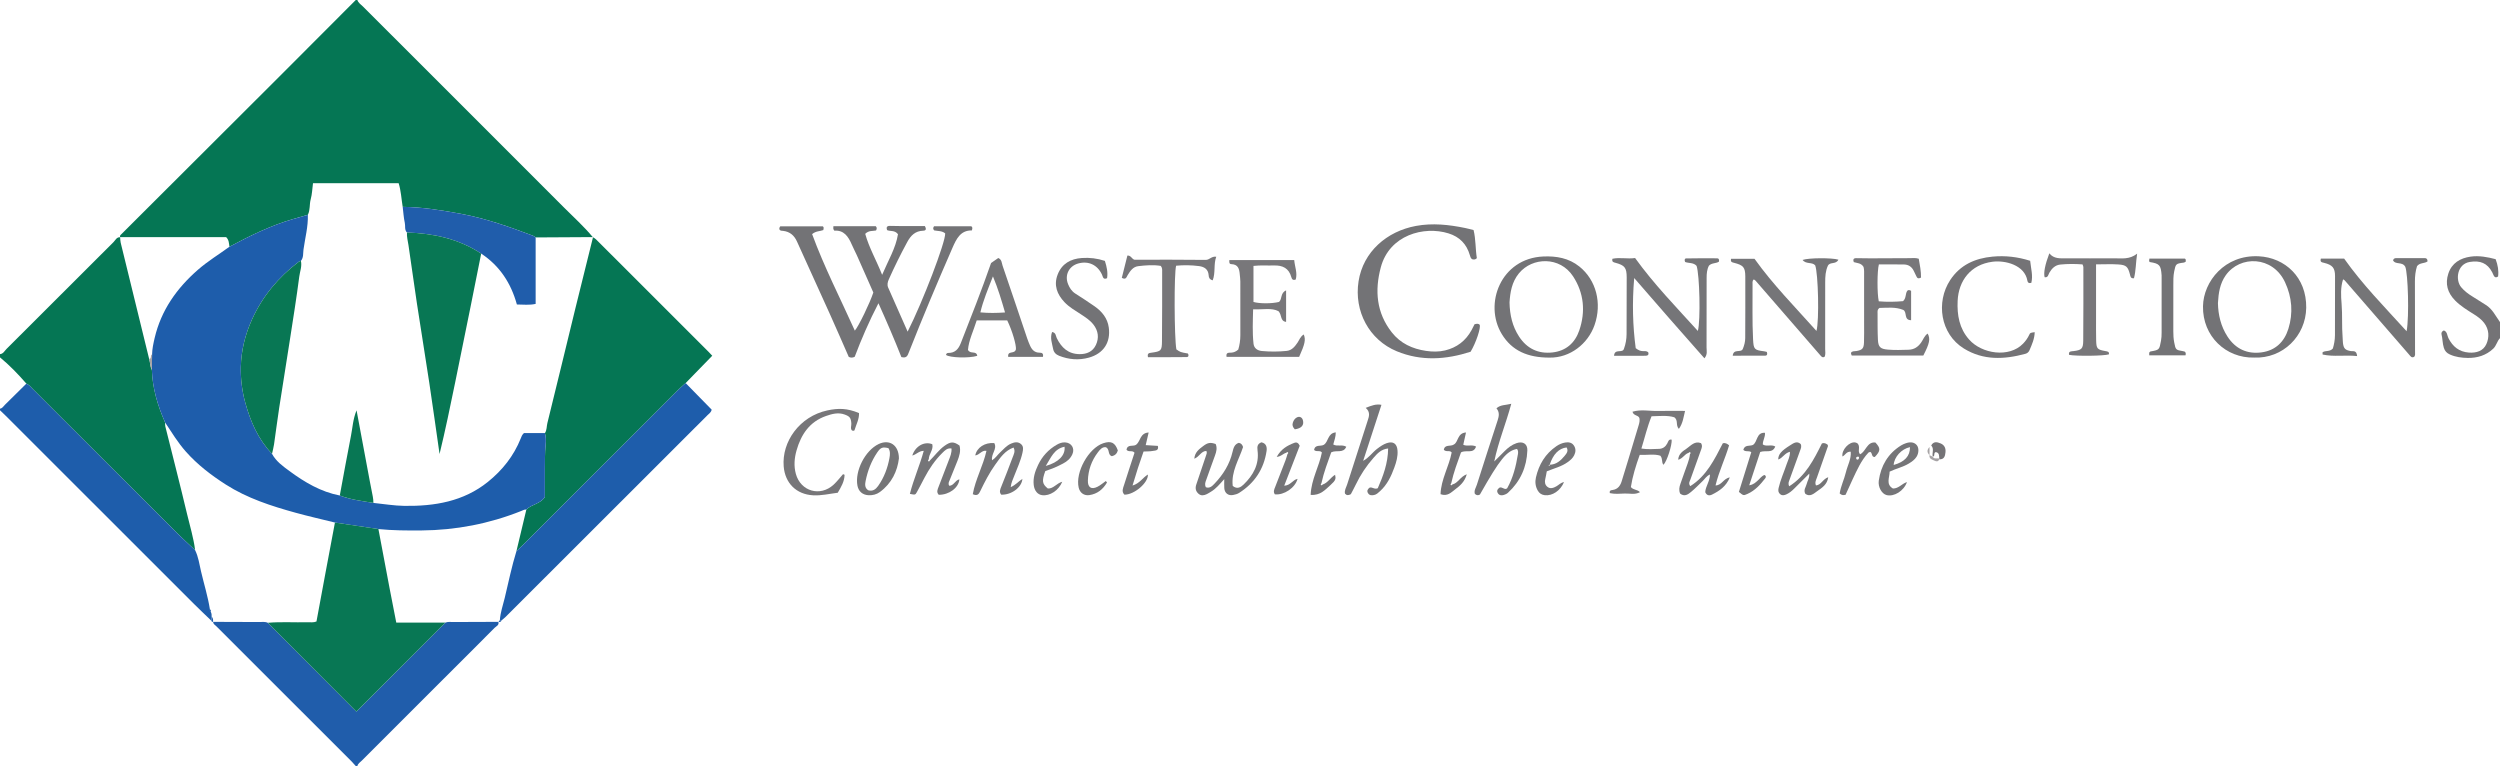 <?xml version="1.0" encoding="iso-8859-1"?>
<!-- Generator: Adobe Illustrator 27.0.0, SVG Export Plug-In . SVG Version: 6.00 Build 0)  -->
<svg version="1.1" id="Layer_1" xmlns="http://www.w3.org/2000/svg" xmlns:xlink="http://www.w3.org/1999/xlink" x="0px" y="0px"
	 viewBox="0 0 1560 478" style="enable-background:new 0 0 1560 478;" xml:space="preserve">
<g>
	<path style="fill:#057654;" d="M75.043,148.054c-0.547-1.01,0.281-1.511,0.823-2.052c32.845-32.779,65.712-65.537,98.55-98.324
		C190.305,31.813,206.14,15.894,222,0c0.333,0,0.667,0,1,0c0.597,1.843,2.237,2.82,3.497,4.079
		c41.804,41.802,83.668,83.543,125.419,125.397c6.089,6.104,12.531,11.88,18.041,18.552c0,0,0.101-0.079,0.101-0.079
		c-11.938,0.07-23.875,0.14-35.813,0.21c-0.541-0.36-1.038-0.838-1.631-1.061c-14.673-5.517-29.429-10.778-44.9-13.664
		c-12.047-2.247-24.135-4.189-36.433-4.356c-0.819-4.981-1.046-10.077-2.521-14.761c-18.029,0-35.696,0-53.445,0
		c-0.471,3.551-0.562,6.898-1.428,10.031c-0.887,3.207-0.232,6.652-1.789,9.694c-3.161,0.908-6.326,1.801-9.481,2.726
		c-13.873,4.069-26.752,10.42-39.445,17.196c-0.295-2.077-0.264-4.266-2.062-6.004c-22.013,0-44.08,0-66.147,0L75.043,148.054z"/>
	<path style="fill:#057654;" d="M0,221c2.062-0.23,2.876-2.083,4.104-3.307c22.27-22.197,44.477-44.458,66.757-66.645
		c1.186-1.181,1.917-3.234,4.182-2.994l-0.081-0.094c0.106,1.155,0.069,2.346,0.341,3.461c5.901,24.198,11.837,48.388,17.765,72.579
		c0.7,2.249,0.544,4.712,1.705,6.846c0.391,11.516,3.632,22.315,8.249,32.767c0.041,0.829-0.053,1.691,0.143,2.481
		c4.525,18.212,9.234,36.381,13.559,54.64c1.775,7.497,4.077,14.892,5.036,22.575c-3.978-3.76-8.045-7.431-11.92-11.295
		c-29.766-29.684-59.492-59.407-89.242-89.107c-1.283-1.281-2.392-2.786-4.145-3.522C11.367,233.524,6.004,227.94,0,223
		C0,222.333,0,221.667,0,221z"/>
	<path style="fill:#205DAB;" d="M222,478c-0.884-0.976-1.728-1.992-2.659-2.922c-28.144-28.133-56.298-56.256-84.443-84.389
		c-0.787-0.787-2.016-1.302-1.86-2.74l-0.081,0.089c9.589,0.03,19.178,0.043,28.767,0.105c1.798,0.012,3.646-0.348,5.379,0.476
		c18.407,18.457,36.814,36.915,55.28,55.432c18.785-18.787,37.159-37.165,55.533-55.542c1.589-0.667,3.261-0.356,4.894-0.367
		c9.405-0.06,18.81-0.076,28.215-0.107l-0.084-0.113c0.74,2.194-1.315,2.824-2.345,3.868c-8.402,8.516-16.897,16.94-25.361,25.395
		c-19.161,19.141-38.326,38.277-57.465,57.44c-1.022,1.024-2.4,1.8-2.771,3.375C222.667,478,222.333,478,222,478z"/>
	<path style="fill:#1E5DAB;" d="M16.453,239.385c1.753,0.736,2.862,2.242,4.145,3.522c29.75,29.7,59.476,59.424,89.242,89.107
		c3.875,3.864,7.942,7.535,11.92,11.295c2.055,4.198,2.651,8.809,3.696,13.284c1.832,7.845,4.259,15.552,5.505,23.533
		c0.056,0.65-0.066,1.363,0.63,1.789c0.483,0.929,0.53,1.928,0.472,2.944c-0.06,0.821-0.12,1.643-0.18,2.464
		c-3.583-3.458-7.218-6.863-10.74-10.382C81.947,337.791,42.768,298.62,3.582,259.458C2.408,258.285,1.195,257.152,0,256
		c0-0.333,0-0.667,0-1c1.49-0.166,2.117-1.481,3.027-2.365C7.537,248.254,11.984,243.808,16.453,239.385z"/>
	<path style="fill:#747376;" d="M1560,211c-1.854,1.887-2.213,4.675-4.202,6.56c-4.511,4.275-10.038,5.878-15.934,5.791
		c-3.73-0.054-7.57-0.53-11.146-2.156c-1.987-0.904-3.099-2.071-3.771-4.198c-0.866-2.741-0.72-5.591-1.436-8.326
		c-0.256-0.98,0.204-1.958,1.453-2.483c2.198,0.772,2.02,3.177,2.852,4.816c2.696,5.308,6.679,8.54,12.74,9.004
		c4.712,0.361,9.014-0.988,10.94-5.3c1.932-4.325,1.719-9.143-1.412-13.235c-1.733-2.266-4.043-3.902-6.455-5.422
		c-4.07-2.564-8.186-5.042-11.623-8.524c-4.778-4.841-6.358-10.454-4.23-16.855c2.179-6.554,7.396-9.599,13.872-10.532
		c5.318-0.766,10.533,0.264,15.624,1.588c1.401,3.682,1.985,7.199,1.536,10.791c-1.109,0.814-1.977,0.724-2.602-0.327
		c-0.421-0.709-0.668-1.518-1.05-2.253c-3.025-5.828-7.641-7.552-14.035-6.484c-8,1.336-9.06,11.329-5.37,15.74
		c2.052,2.454,4.561,4.329,7.287,5.97c2.701,1.626,5.306,3.411,8.002,5.045c4.241,2.57,6.209,6.998,8.958,10.789
		C1560,204.333,1560,207.667,1560,211z"/>
	<path style="fill:#057654;" d="M369.957,148.028c1.533,0.714,2.61,1.985,3.767,3.142c22.791,22.762,45.573,45.534,68.354,68.308
		c0.697,0.696,1.355,1.431,2.368,2.505c-5.579,5.732-11.089,11.394-16.6,17.055c-1.345,1.218-2.745,2.381-4.028,3.662
		c-32.412,32.369-64.809,64.752-97.218,97.124c-1.408,1.406-2.896,2.732-4.346,4.095c2.066-8.656,4.133-17.311,6.199-25.967
		c3.256-3.306,8.639-3.463,11.546-7.783c0-5.648-0.046-11.441,0.014-17.233c0.053-5.132-0.051-10.291,0.458-15.383
		c0.254-2.542,0.244-4.898-0.437-7.304c1.252-1.886,1.012-4.159,1.526-6.23c5.903-23.808,11.628-47.659,17.453-71.486
		c3.635-14.872,7.36-29.721,11.044-44.581L369.957,148.028z"/>
	<path style="fill:#1E5DAB;" d="M322.254,343.918c1.451-1.363,2.939-2.689,4.346-4.095c32.409-32.372,64.806-64.755,97.218-97.124
		c1.283-1.281,2.683-2.444,4.028-3.662c5.45,5.568,10.899,11.137,16.236,16.59c-0.376,1.758-1.615,2.455-2.525,3.365
		c-42.067,42.058-84.151,84.098-126.243,126.131c-0.694,0.693-1.506,1.266-2.263,1.895c-0.379-0.016-0.758-0.031-1.136-0.047
		c0.315-4.793,1.941-9.303,3.048-13.921C317.298,363.316,319.293,353.495,322.254,343.918z"/>
	<path style="fill:#737376;" d="M566.363,206.941c9.515-18.806,23.678-55.87,23.438-61.309c-2.009-1.695-4.626-1.401-6.867-1.86
		c-0.788-0.833-0.82-1.569-0.082-2.596c7.598,0,15.37,0,23.205,0c0.754,0.488,0.917,1.217,0.348,2.617
		c-7.01-0.115-9.573,5.138-12.068,10.857c-9.411,21.579-18.567,43.263-27.201,65.164c-0.782,1.983-1.278,3.893-4.684,3
		c-4.247-10.799-9.004-21.831-14.303-33.598c-5.867,11.348-10.627,22.345-14.806,33.405c-1.323,0.7-2.432,0.669-3.712,0.089
		c-3.818-8.676-7.623-17.493-11.567-26.247c-6.88-15.271-13.872-30.491-20.755-45.761c-1.716-3.808-4.421-6.135-8.612-6.641
		c-0.801-0.097-1.692,0.064-2.268-0.767c-0.215-0.632-0.209-1.256,0.481-2.074c8.692,0,17.608,0,26.535,0
		c0.835,0.673,0.442,1.456,0.318,2.344c-2.165,0.809-4.661,0.53-7.001,2.519c7.514,20.495,17.565,40.063,26.65,60.237
		c2.361-2.693,9.482-17.408,11.547-23.807c-3.307-7.477-6.775-15.361-10.283-23.228c-1.013-2.272-2.22-4.46-3.196-6.747
		c-2.139-5.016-4.984-9.081-10.847-8.589c-1.033-1.164-0.528-1.89-0.592-2.807c9.07,0,17.829,0,26.429,0
		c0.841,0.889,0.735,1.63,0.17,2.672c-1.999,0.466-4.542-0.152-6.745,2.101c2.338,8.529,6.918,16.41,10.554,25.587
		c3.784-8.966,8.514-16.708,9.89-25.355c-2.058-2.673-4.765-1.644-6.81-2.558c-0.631-1.768-0.07-2.644,1.702-2.635
		c2.664,0.013,5.328,0.112,7.992,0.124c4.636,0.022,9.272,0.006,13.917,0.006c0.829,1.538,0.974,2.815-1.052,2.876
		c-4.929,0.147-7.711,2.907-9.946,7.027c-4.12,7.597-7.948,15.32-11.47,23.207c-0.796,1.782-1.214,3.523-0.447,5.281
		C558.2,188.587,562.253,197.662,566.363,206.941z"/>
	<path style="fill:#737376;" d="M920.116,202.342c1.445-0.424,2.396-0.475,3.174,0.269c0.947,1.701-2.27,11.323-5.636,16.883
		c-15.301,4.913-30.717,6.048-46.073-0.302c-17.346-7.173-26.733-25.088-23.842-43.646c2.874-18.449,17.646-31.219,35.856-34.574
		c10.348-1.906,20.509-0.775,30.654,1.299c1.762,0.36,3.498,0.852,5.264,1.287c1.43,5.886,1.117,11.86,2.043,17.527
		c-1.006,1.078-1.968,0.926-2.957,0.661c-0.914-0.604-1.143-1.58-1.421-2.538c-2.002-6.908-6.389-11.431-13.305-13.581
		c-15.359-4.774-36.849,1.001-42.248,21.164c-3.861,14.42-2.785,28.349,6.868,40.619c5.427,6.899,12.876,10.29,21.34,11.545
		c3.947,0.585,8.018,0.655,11.928-0.295c7.319-1.777,12.873-6.013,16.496-12.674C918.892,204.821,919.465,203.623,920.116,202.342z"
		/>
	<path style="fill:#757578;" d="M1147.167,162.027c-1.512,3.124-5.116,1.231-6.517,3.693c-1.559,3.266-1.73,6.896-1.728,10.559
		c0.008,13.833,0.018,27.666-0.017,41.499c-0.004,1.634,0.381,3.326-0.366,4.875c-1.183,0.685-1.814,0.04-2.531-0.788
		c-13.398-15.472-26.821-30.923-40.238-46.378c-0.433-0.499-0.839-1.039-1.611-1.042c-0.8,0.986-0.58,2.181-0.57,3.303
		c0.093,11.329-0.276,22.661,0.323,33.987c0.328,6.193,0.732,6.702,6.822,7.461c0.632,0.079,1.249,0.285,1.76,0.405
		c0.482,1.352,0.265,2.322-1.081,2.335c-6.621,0.061-13.243,0.028-20.19,0.028c0.464-4.697,5.256-1.508,6.322-4.318
		c0.839-2.086,1.468-4.29,1.47-6.658c0.009-12.829,0.134-25.659,0.047-38.488c-0.039-5.739-1.23-7.013-6.985-8.498
		c-1.207-0.311-2.345-0.396-1.91-2.499c4.762,0,9.626,0,14.66,0c11.383,15.945,25.245,30.016,38.645,45.004
		c1.813-6.506,1.091-35.922-0.792-40.942c-1.941-2.212-5.767-0.531-7.868-3.37C1128.596,160.864,1142.977,160.792,1147.167,162.027z
		"/>
	<path style="fill:#757577;" d="M1470.836,222.186c-7.406-0.792-14.454,0.586-21.464-0.939c-0.128-0.028-0.071-0.909-0.101-1.408
		c1.87-1.314,4.452-0.165,6.429-2.373c0.704-2.352,1.309-5.223,1.308-8.238c-0.004-12.325,0.082-24.649,0.05-36.974
		c-0.013-5.067-1.587-6.936-6.812-8.228c-1.416-0.35-2.72-0.42-2.021-2.669c4.677,0,9.44,0,14.503,0
		c11.36,16.09,25.286,30.246,39,45.346c1.704-9.401,0.851-36.109-0.839-40.238c-1.917-3.409-6.2-1.038-7.649-4.069
		c0.509-1.344,1.376-1.307,2.192-1.309c5.493-0.011,10.985-0.026,16.478,0.005c1.236,0.007,2.83-0.395,2.872,2.029
		c-1.86,1.406-4.855,0.684-6.562,2.967c-0.964,3.029-1.33,6.292-1.315,9.647c0.065,14.656,0.06,29.313,0.079,43.97
		c0.001,0.984,0.222,2.005-0.478,2.905c-1.631,0.987-2.36-0.325-3.211-1.306c-13.405-15.453-26.807-30.909-40.219-46.355
		c-0.202-0.232-0.536-0.349-0.999-0.639c-1.648,5.051-1.337,10.245-0.924,15.253c0.575,6.984,0.05,13.968,0.634,20.929
		c0.098,1.161,0.07,2.335,0.208,3.49c0.422,3.545,1.421,4.487,4.949,5.102C1468.346,219.329,1470.499,218.352,1470.836,222.186z"/>
	<path style="fill:#757578;" d="M1019.742,173.5c-1.331,15.498-0.903,29.953,0.94,43.756c1.83,1.441,3.066,1.789,4.444,1.84
		c1.133,0.042,2.352-0.18,3.34,0.688c0.554,1.554-0.216,2.209-1.641,2.215c-6.458,0.031-12.917,0.013-19.659,0.013
		c0.315-4.833,5.42-1.228,6.227-4.517c1.005-2.758,1.579-5.83,1.586-8.999c0.026-11.821,0.102-23.643,0.076-35.464
		c-0.013-5.972-1.235-7.496-7.038-9.052c-1.229-0.33-2.309-0.496-1.877-2.5c4.604-1.025,9.383,0.259,14.15-0.478
		c11.715,16.266,25.557,30.507,39.168,45.511c1.792-6.583,1.086-35.008-0.789-40.6c-1.943-2.2-4.931-1.563-7.154-2.43
		c-0.532-1.145-0.305-2.205,0.579-2.223c6.484-0.127,12.972-0.119,19.457-0.072c1,0.007,1.298,0.855,1.056,2.09
		c-1.742,1.22-4.426,0.659-6.22,2.487c-1.24,2.302-1.453,4.934-1.454,7.608c-0.004,14.482,0.025,28.964-0.047,43.446
		c-0.01,2.036,0.756,4.288-1.326,6.759c-7.367-8.365-14.558-16.489-21.702-24.653C1034.676,190.716,1027.538,182.466,1019.742,173.5
		z"/>
	<path style="fill:#737376;" d="M966.893,223.148c-13.552,0.023-23.456-4.261-29.792-14.71
		c-11.381-18.773-0.61-47.249,25.921-48.391c8.203-0.353,15.919,0.991,22.511,6.274c10.526,8.436,14.25,22.926,9.44,36.593
		C990.892,214.51,979.753,223.376,966.893,223.148z M941.944,188.719c0.15,7.961,1.847,14.992,5.925,21.259
		c4.874,7.491,11.941,10.934,20.823,9.953c8.416-0.929,14.072-5.871,16.759-13.7c4.042-11.777,2.936-23.413-3.86-33.806
		c-8.184-12.517-25.458-12.087-33.826-1.814C943.324,176.062,942.337,182.537,941.944,188.719z"/>
	<path style="fill:#737376;" d="M1406.55,223.123c-17.56,0.431-32.216-13.291-31.879-32.027
		c0.279-15.498,13.605-32.231,34.766-31.182c16.403,0.813,29.924,13.113,29.642,32.146
		C1438.818,209.616,1424.544,223.885,1406.55,223.123z M1383.992,189.129c0.15,7.281,1.788,14.493,5.991,20.936
		c5.038,7.722,12.392,11.066,21.364,9.797c8.479-1.199,14.026-6.466,16.584-14.637c3.104-9.915,2.272-19.722-2.043-29.037
		c-7.691-16.601-28.157-16.987-37.056-4.364C1385.242,176.917,1384.344,182.776,1383.992,189.129z"/>
	<path style="fill:#78777A;" d="M1172.358,188.019c5.172,0.466,10.397,0.323,15.149-0.097c2.224-2.084,1.223-4.684,2.735-6.582
		c0.58-0.47,1.343-0.446,2.292,0.143c0,5.971,0,12.046,0,18.326c-4.798-0.059-2.289-5.14-4.932-6.439
		c-4.902-1.978-10.024-1.291-14.793-1.221c-1.49,1.074-1.208,2.32-1.202,3.443c0.031,5.492-0.058,10.992,0.218,16.473
		c0.228,4.545,1.596,5.699,6.169,6.092c4.319,0.372,8.639,0.224,12.967,0.082c3.51-0.116,5.924-1.78,7.856-4.537
		c1.304-1.86,1.992-4.196,4.048-5.554c1.79,3.257,1.227,6.056-2.714,13.696c-14.872,0-29.806,0-44.67,0
		c-0.822-1.501-0.52-2.365,1.027-2.629c0.653-0.111,1.335-0.063,1.986-0.183c3.564-0.654,4.498-1.598,4.633-5.282
		c0.146-3.991,0.068-7.99,0.071-11.986c0.006-9.824,0.008-19.648-0.003-29.472c-0.002-1.989,0.144-3.994-0.347-5.734
		c-1.479-2.498-4.043-2.34-6.09-2.999c-0.616-1.586-0.169-2.46,1.392-2.469c2.995-0.016,5.991,0.116,8.987,0.108
		c8.157-0.021,16.315-0.105,24.472-0.11c1.807-0.001,3.648-0.318,5.696,0.369c0.673,3.907,1.477,7.883,1.413,11.761
		c-1.569,0.807-2.324,0.479-2.834-0.652c-0.546-1.21-1.155-2.392-1.733-3.588c-1.196-2.474-3.243-3.866-5.906-3.935
		c-5.291-0.137-10.588-0.041-15.831-0.041C1171.329,169.031,1171.279,183.272,1172.358,188.019z"/>
	<path style="fill:#78777A;" d="M813.55,208.701c1.322,3.308,0.722,5.938-2.887,13.994c-15.005,0-30.087,0-45.289,0
		c-0.558-2.973,1.461-2.539,2.967-2.648c1.55-0.112,2.907-0.635,4.338-1.925c0.83-2.736,1.299-5.813,1.296-8.982
		c-0.014-11.159-0.002-22.319-0.009-33.478c-0.001-1.493-0.232-2.973-0.356-4.449c-0.293-3.489-1.03-6.253-5.305-6.397
		c-1.34-0.045-1.29-1.243-1.197-2.517c13.439,0,26.839,0,40.482,0c0.365,4.193,2.121,8.08,0.944,12.116
		c-1.79,0.71-2.392-0.214-2.737-1.46c-1.543-5.569-5.381-7.478-10.9-7.298c-4.124,0.135-8.264-0.249-12.732,0.27
		c0,7.625,0,15.043,0,22.492c3.754,1.112,11.453,1.117,15.965-0.015c2.058-1.822,0.714-5.648,4.394-7.191c0,6.749,0,13.075,0,19.647
		c-3.833-0.486-2.453-4.19-4.731-6.664c-4.294-2.284-9.809-0.909-15.851-1.179c-0.167,7.308-0.516,14.388,0.252,21.453
		c0.304,2.798,2.402,4.301,5.19,4.56c5.149,0.479,10.311,0.457,15.453-0.055c3.312-0.33,5.184-2.77,6.892-5.278
		C810.815,212.1,811.326,210.065,813.55,208.701z"/>
	<path style="fill:#757577;" d="M650.782,222.686c-7.398,0-14.49,0-21.672,0c-0.493-4.279,4.048-1.377,4.838-4.771
		c0.218-2.65-2.134-11.149-5.445-18.006c-6.081,0-12.331,0-19.031,0c-1.963,6.352-4.967,12.404-5.456,18.416
		c1.479,2.926,5.257,0.243,5.793,3.72c-5.213,1.58-17.18,1.194-19.495-0.562c0.122-0.747,0.588-1.248,1.31-1.239
		c4.32,0.056,6.451-2.38,7.939-6.186c6.447-16.491,12.981-32.947,18.871-49.945c1.392-0.966,2.994-2.078,4.504-3.125
		c2.253,1.022,2.111,3.164,2.662,4.765c5.224,15.177,10.301,30.405,15.44,45.611c0.476,1.407,1.052,2.784,1.645,4.148
		c1.128,2.592,2.791,4.542,5.909,4.554C650.156,220.075,651.248,220.48,650.782,222.686z M627.143,194.965
		c-2.247-7.763-4.372-14.887-7.542-22.498c-3.08,7.896-6.036,14.81-7.854,22.459C617.004,195.416,621.759,195.343,627.143,194.965z"
		/>
	<path style="fill:#747376;" d="M1266.82,162.732c0.482,4.783,1.853,9.267,0.729,13.76c-1.569,0.431-2.246-0.126-2.449-1.311
		c-1.683-9.834-13.837-12.885-21.82-11.848c-13.529,1.757-21.153,11.77-21.711,24.416c-0.392,8.898,1.007,17.205,7.188,24.156
		c7.918,8.904,24.9,11.533,33.607,2.572c1.632-1.68,2.97-3.558,3.959-5.707c0.532-1.157,0.656-1.099,3.326-1.5
		c-0.074,4.098-1.711,7.67-3.242,11.27c-0.489,1.149-1.371,1.911-2.538,2.228c-13.22,3.595-26.315,4.205-38.445-3.32
		c-14.729-9.137-17.463-28.961-8.539-42.634c6.207-9.51,15.574-13.663,26.467-14.682
		C1251.173,159.399,1258.922,160.227,1266.82,162.732z"/>
	<path style="fill:#777679;" d="M724.333,165.914c-4.558-0.745-9.355-0.399-14.103,0.178c-3.264,0.397-4.989,3.013-6.585,5.62
		c-0.697,1.138-1.016,3.111-3.635,1.667c1.144-4.575,2.318-9.267,3.482-13.919c2.278-0.176,2.731,2.186,4.419,2.611
		c14.816,0,29.633-0.102,44.446,0.102c2.437,0.034,3.608-2.42,6.585-1.971c-1.763,4.733-0.36,9.885-2.21,14.732
		c-2.226-0.609-2.44-1.937-2.539-3.259c-0.277-3.69-2.739-5.2-5.93-5.623c-4.779-0.633-9.596-0.705-14.353-0.249
		c-1.347,4.37-1.19,45.066,0.154,52.216c2.455,1.729,2.455,1.729,7.201,2.573c0.644,1.055,0.461,2.202-0.773,2.22
		c-8.094,0.115-16.19,0.059-24.158,0.059c-0.589-2.571,0.828-2.604,2.203-2.797c5.967-0.836,6.483-1.222,6.538-7.088
		c0.136-14.485,0.109-28.972,0.11-43.458C725.182,168.405,725.354,167.188,724.333,165.914z"/>
	<path style="fill:#78777A;" d="M1307.935,164.961c0,11.533-0.004,22.494,0.002,33.455c0.003,4.66-0.049,9.322,0.064,13.979
		c0.126,5.23,0.651,5.777,5.884,6.7c1.227,0.216,2.366,0.336,2.08,2.019c-2.836,1.002-20.425,1.223-24.873,0.315
		c-0.458-2.422,1.335-2.158,2.777-2.34c5.045-0.636,6.018-1.427,6.066-6.556c0.143-15.31,0.086-30.621,0.082-45.932
		c0-0.454-0.285-0.908-0.522-1.613c-4.61-0.352-9.236-0.374-13.839,0.09c-3.226,0.325-5.302,2.416-6.885,5.158
		c-0.659,1.142-0.741,3.145-2.927,2.742c-0.733-2.689,0.257-7.841,2.933-14.901c2.821,3.521,6.7,3.123,10.463,3.128
		c9.986,0.013,19.972,0.051,29.958-0.016c4.695-0.031,9.56,0.897,14.376-2.907c-0.864,5.736-0.73,10.624-1.975,15.343
		c-2.137,0.279-2.199-1.156-2.529-2.439c-1.203-4.678-2.248-5.82-7.052-6.158C1317.575,164.715,1313.094,164.961,1307.935,164.961z"
		/>
	<path style="fill:#737376;" d="M689.447,162.791c1.216,3.808,1.926,7.177,1.371,10.802c-2.514,1.147-2.553-0.896-3.197-2.28
		c-2.814-6.05-8.448-8.659-14.772-6.912c-5.83,1.61-8.658,7.262-6.366,12.909c0.944,2.326,2.253,4.419,4.476,5.844
		c4.054,2.6,8.107,5.209,12.053,7.967c4.654,3.252,8.085,7.458,8.876,13.276c1.261,9.271-3.306,16.248-12.462,18.769
		c-6.25,1.721-12.477,1.236-18.548-1.169c-2.032-0.805-3.331-2.194-3.716-4.25c-0.646-3.45-2.057-6.907-0.651-10.585
		c2.459,0.418,2.249,2.447,2.912,3.809c2.899,5.949,7.162,9.93,14.186,10.012c4.518,0.053,8.287-1.561,10.242-5.746
		c2.047-4.382,1.498-8.754-1.51-12.656c-2.171-2.817-5.14-4.69-8.066-6.605c-3.472-2.271-7.1-4.321-10-7.384
		c-4.706-4.971-6.862-10.659-4.289-17.292c2.628-6.773,8.085-9.825,15.128-10.308C679.96,160.66,684.697,161.22,689.447,162.791z"/>
	<path style="fill:#78777A;" d="M1037.978,290.04c-1.343-1.747-0.287-3.67-1.903-5.669c-3.752-1.24-8.192-0.347-12.892-0.516
		c-2.434,6.789-4.5,13.478-5.522,20.074c1.697,1.992,3.941,1.361,5.698,3.183c-3.216,1.782-6.479,0.726-9.504,0.85
		c-3.109,0.127-6.28,0.447-9.325-0.257c-0.427-1.724,0.839-1.832,1.714-1.953c3.288-0.455,4.81-2.656,5.702-5.512
		c1.381-4.423,2.732-8.855,4.072-13.291c2.2-7.285,4.368-14.58,6.581-21.862c0.443-1.456,0.675-2.896,0.38-4.26
		c-0.81-1.954-3.594-1.246-4.321-3.92c5.382-1.617,10.772-0.318,16.056-0.466c5.458-0.153,10.923-0.034,16.766-0.034
		c-0.968,3.846-1.312,7.671-3.864,11.224c-2.171-2.327-0.229-5.239-2.806-7.231c-4.303-1.343-9.235-0.764-14.239-0.641
		c-2.7,6.569-4.22,13.327-6.347,20.139c3.83,0.58,7.469,0.336,11.093,0.189c2.343-0.095,3.992-1.333,5.098-3.449
		c0.555-1.062,0.807-2.743,2.723-2.297C1043.416,277.734,1040.158,287.985,1037.978,290.04z"/>
	<path style="fill:#757578;" d="M763.935,298.98c-2.839,3.117-5.123,5.987-8.315,7.864c-0.857,0.504-1.683,1.072-2.578,1.498
		c-1.728,0.823-3.511,1.194-5.133-0.207c-1.844-1.594-2.202-3.548-1.405-5.859c2.051-5.946,4.012-11.922,6.018-17.884
		c0.312-0.926,0.821-1.819,0.264-3.008c-3.268,0.053-4.361,3.663-7.544,4.857c0.338-4.104,3.065-5.999,5.543-7.895
		c2.94-2.249,4.611-2.384,7.8-1.283c1.013,2.392,0.488,4.722-0.413,7.127c-1.918,5.119-3.664,10.302-5.552,15.433
		c-0.53,1.439-1.018,2.8-0.136,4.43c2.453,0.84,3.973-0.781,5.437-2.315c5.365-5.622,9.357-12.033,11.166-19.687
		c0.575-2.433,1.202-4.89,3.944-5.719c1.427,0.264,2.144,1.106,2.645,2.602c-2.532,7.806-7.497,15.299-6.452,24.272
		c2.784,2.327,5.08,0.791,6.802-0.87c5.981-5.766,9.82-12.627,8.674-21.264c-0.344-2.592,0.038-4.157,2.435-5.071
		c3.232,0.688,3.518,3.323,3.196,5.469c-1.694,11.299-7.512,20.04-17.186,26.137c-1.09,0.687-2.456,1.049-3.745,1.285
		c-3,0.549-5.22-1.211-5.444-4.274C763.836,302.971,763.935,301.312,763.935,298.98z"/>
	<path style="fill:#757578;" d="M852.217,254.505c3.71-1.473,6.403-2.534,9.807-1.889c-3.859,11.83-7.632,23.396-11.405,34.961
		c3.668-1.991,5.718-5.253,8.737-7.535c1.879-1.42,3.758-2.76,5.976-3.518c4.016-1.372,6.39,0.316,6.717,4.54
		c0.291,3.752-0.721,7.212-1.979,10.672c-2.008,5.52-4.486,10.73-8.938,14.756c-1.108,1.002-2.179,2.11-3.724,2.398
		c-1.329,0.248-2.698,0.358-3.625-0.952c-1.166-1.648-0.257-2.752,0.772-3.617c1.829-0.663,2.968,1.282,5.173,0.34
		c3.324-7.54,6.377-15.58,6.468-24.818c-4.443,0.501-6.745,3.17-9.026,5.74c-4.546,5.122-8.293,10.793-11.248,16.985
		c-0.995,2.085-2.119,4.109-3,5.808c-1.58,0.844-2.635,0.79-3.626-0.33c-0.522-2.04,0.709-3.791,1.292-5.628
		c4.205-13.26,8.472-26.5,12.774-39.729C854.257,259.936,855.301,257.26,852.217,254.505z"/>
	<path style="fill:#757578;" d="M935.743,304.244c1.527-0.463,2.522,0.985,3.921,0.841c0.261-0.134,0.688-0.205,0.823-0.442
		c3.727-6.577,5.464-13.795,6.683-21.162c0.183-1.106,0.272-2.341-0.55-3.35c-6.505,1.228-10.57,6.222-23.165,28.476
		c-1.109,0.614-2.159,0.571-3.154-0.473c-0.628-2.078,0.678-3.818,1.26-5.651c4.259-13.417,8.591-26.811,12.966-40.191
		c0.858-2.624,1.299-5.109-0.742-7.497c2.527-2.325,5.616-1.899,9.253-2.837c-3.349,12.449-8.114,23.805-10.631,36.006
		c2.167-2.168,4.329-4.341,6.503-6.502c2.144-2.13,4.5-3.963,7.404-4.943c3.98-1.343,6.895,0.426,6.749,4.526
		c-0.372,10.412-4.336,19.312-12.064,26.409c-0.705,0.647-1.667,1.134-2.594,1.393c-1.299,0.363-2.694,0.41-3.615-0.903
		C933.641,306.304,934.482,305.171,935.743,304.244z"/>
	<path style="fill:#777679;" d="M527.019,296.273c-0.076,4.201-2.191,7.659-4.268,11.2c-5.2,0.651-10.184,1.891-15.406,1.596
		c-10.457-0.592-17.472-7.561-18.324-18.042c-1.248-15.339,9.86-31.211,27.283-34.938c6.777-1.449,12.335-1.432,19.727,1.678
		c0.137,3.774-1.747,7.142-2.816,10.689c-0.111,0.369-0.813,0.517-1.598,0.142c-1.152-1.248-0.242-2.972-0.383-4.527
		c-0.303-3.333-0.955-4.219-4.158-5.399c-4.038-1.488-7.893-0.398-11.652,0.91c-10.224,3.558-15.528,11.504-18.352,21.392
		c-1.377,4.821-1.822,9.791-0.452,14.757c3.004,10.898,15.202,14.414,23.561,6.699c2.146-1.98,3.928-4.354,5.877-6.547
		C526.378,296.015,526.698,296.144,527.019,296.273z"/>
	<path style="fill:#737376;" d="M1363.421,219.489c0.627,0.706,0.559,1.347,0.329,2.254c-7.479,0-15.033,0-22.635,0
		c0-0.755,0-1.244,0-1.687c0.269-0.287,0.46-0.687,0.713-0.731c5.651-0.991,5.565-1,6.633-6.672c0.313-1.663,0.382-3.29,0.384-4.941
		c0.015-11.142,0.008-22.285,0.008-33.427c0-0.832,0.049-1.667-0.011-2.494c-0.469-6.401-1.282-7.297-7.442-8.286
		c-0.563-0.566-0.283-1.215-0.17-2.131c7.38,0,14.779,0,22.166,0c0.721,0.463,0.516,1.149,0.483,1.927
		c-0.364,0.175-0.763,0.499-1.196,0.556c-5.004,0.649-5.018,0.827-5.983,5.517c-0.614,2.982-0.533,5.941-0.541,8.919
		c-0.027,9.479-0.009,18.959-0.01,28.438c0,2.322,0.104,4.608,0.557,6.922c0.895,4.566,0.9,4.715,5.499,5.479
		C1362.673,219.208,1363.124,219.4,1363.421,219.489z"/>
	<path style="fill:#757578;" d="M1053.622,282.615c-2.418,0.665-3.45,3.494-6.444,4.264c0.271-3.826,2.955-5.348,5.208-6.921
		c2.694-1.882,5.133-4.988,9.048-3.433c1.082,1.713,0.408,3.082-0.097,4.485c-2.187,6.077-4.333,12.17-6.537,18.241
		c-0.445,1.227-1.328,2.363-0.08,4.105c10.195-6.384,15.146-16.729,20.319-26.744c1.656-0.439,2.703,0.284,3.914,1.273
		c-2.425,8.263-6.301,16.126-8.464,25.035c4.009-0.087,4.871-4.351,8.92-5.011c-2.372,5.725-6.548,8.425-11.07,10.695
		c-1.599,0.803-3.275,0.74-4.26-1.479c0.144-3.615,2.917-6.778,2.951-11.063c-2.234,0.993-3.181,2.779-4.547,4.078
		c-2.41,2.293-4.707,4.724-7.272,6.829c-1.885,1.547-4.044,3.16-6.776,1.063c-0.928-2.05-0.599-4.086,0.171-6.186
		c1.54-4.197,2.903-8.46,4.489-12.639c0.716-1.887,1.208-3.786,1.42-5.776c0.322-0.334,0.645-0.753,0.224-1.134
		C1054.327,281.92,1053.931,282.269,1053.622,282.615z"/>
	<path style="fill:#757577;" d="M1116.921,281.924c-3.331,0.755-4.516,3.952-7.317,4.807c0.056-3.19,1.791-5.327,7.427-8.851
		c2.038-1.274,4.205-2.984,6.595-0.808c0.71,1.537,0.129,2.728-0.334,3.992c-2.226,6.068-4.36,12.17-6.598,18.234
		c-0.463,1.254-1.09,2.409-0.223,4.135c10.278-6.51,15.43-16.731,20.375-26.696c1.652-0.656,2.569,0.127,3.531,0.693
		c0.106,0.327,0.362,0.685,0.278,0.926c-2.278,6.574-4.574,13.142-6.911,19.695c-0.547,1.534-1.406,2.991-0.586,4.865
		c3.288-0.299,4.257-4.014,7.664-5.14c-0.651,4.649-3.93,6.595-6.848,8.683c-2.194,1.569-4.452,3.763-7.415,1.73
		c-1.427-2.476,0.406-4.327,0.849-6.34c0.412-1.873,1.82-3.506,1.573-6.315c-3.421,3.406-6.411,6.39-9.408,9.367
		c-1.422,1.412-2.93,2.693-4.787,3.545c-1.287,0.591-2.568,0.938-3.767,0.067c-1.331-0.967-1.574-2.249-1.187-3.951
		c1.183-5.198,3.412-10.02,5.083-15.039C1115.68,287.214,1117.005,285.049,1116.921,281.924z"/>
	<path style="fill:#757578;" d="M630.676,303.978c3.084-1.332,4.841-3.573,7.292-5.171c-0.313,5.375-7.055,10.202-13.234,9.847
		c-1.39-1.703-0.587-3.356,0.095-5.076c2.38-5.999,4.784-11.991,6.995-18.053c0.698-1.913,1.954-3.923,0.624-6.263
		c-5.384,1.912-8.373,6.427-11.435,10.689c-3.679,5.121-6.542,10.76-9.296,16.436c-0.804,1.656-1.68,3.39-4.706,1.993
		c1.615-9.262,6.458-17.654,8.54-27.053c-2.94-0.609-4.385,2.642-7.002,2.852c0.991-4.923,5.992-8.191,11.865-7.706
		c2.051,3.705-2.092,6.697-1.372,10.728c2.163-1.319,3.317-3.302,4.914-4.781c2.183-2.022,4.075-4.397,6.928-5.608
		c2.084-0.884,4.18-1.352,6.104,0.186c1.842,1.473,1.475,3.503,1.039,5.495c-1.105,5.046-3.3,9.702-5.155,14.479
		C632.055,299.077,631.018,301.118,630.676,303.978z"/>
	<path style="fill:#757578;" d="M580.296,287.295c3.063-3.011,5.55-6.588,9.11-9.116c3.787-2.689,5.651-2.763,9.328-0.149
		c0.937,3.389-0.113,6.543-1.322,9.646c-1.561,4.007-3.2,7.984-4.829,11.965c-0.434,1.061-1.09,2.072-0.268,3.466
		c2.862,0.047,3.679-3.516,6.341-3.986c-0.448,5.277-6.421,9.685-12.863,9.628c-1.584-1.631-0.77-3.298-0.097-5.024
		c2.165-5.548,4.275-11.118,6.405-16.679c0.869-2.27,1.847-4.518,1.632-7.204c-2.734-0.385-4.188,1.294-5.679,2.753
		c-4.67,4.568-8.247,9.934-11.269,15.693c-1.54,2.934-3.034,5.894-4.649,8.786c-1.014,1.817-1.105,1.762-4.37,1.099
		c2.259-9.039,6.118-17.583,8.655-26.855c-3.076,0.024-4.67,2.379-7.162,2.919c1.911-5.893,7.57-9.031,12.481-7.051
		c0.89,3.461-2.204,6.1-2.167,9.407c-0.367,0.349-0.689,0.841-0.27,1.211C579.796,288.235,580.061,287.669,580.296,287.295z"/>
	<path style="fill:#757577;" d="M560.929,286.047c-0.961,7.925-4.477,15.55-11.899,20.985c-2.02,1.479-4.467,2.117-7.053,1.99
		c-3.686-0.181-6.234-2.345-6.927-5.956c-1.748-9.104,4.776-21.944,13.193-25.964C554.941,273.902,560.872,277.598,560.929,286.047z
		 M541.757,305.917c2.859,0.866,4.725-0.595,6.254-2.767c3.676-5.22,5.854-11.069,7.002-17.297c0.383-2.081,0.605-4.278-0.634-6.213
		c-3.658-0.857-4.84-0.462-6.984,2.687c-3.669,5.389-5.956,11.388-7.24,17.739C539.74,302.114,539.492,304.424,541.757,305.917z"/>
	<path style="fill:#757578;" d="M965.192,294.107c-0.334,1.738-0.537,3.217-0.913,4.651c-0.51,1.942-0.25,3.761,1.273,5.009
		c1.807,1.481,3.809,0.711,5.595-0.277c1.502-0.831,2.684-2.29,4.798-2.668c-2.221,5.395-7.306,8.73-11.984,8.185
		c-1.943-0.226-3.396-1.141-4.385-2.872c-1.484-2.598-1.796-5.397-1.153-8.209c1.844-8.062,5.837-14.757,12.793-19.518
		c1.69-1.156,3.512-1.946,5.468-2.266c2.015-0.33,4.055-0.114,5.376,1.794c1.364,1.969,1.269,4.041,0.244,6.136
		c-0.909,1.857-2.403,3.102-4.056,4.295C974.397,291.148,969.82,292.227,965.192,294.107z M966.99,289.99
		c4.152-0.083,6.879-2.569,9.332-5.525c1.291-1.556,2.516-3.118,1.233-5.263c-4.846,0.576-8.41,4.247-10.549,10.803
		c-0.278,0.159-1.159,0.111-0.301,0.673C966.914,290.814,967.16,290.355,966.99,289.99z"/>
	<path style="fill:#757578;" d="M1179.134,294.298c-0.023,3.759-2.506,7.922,2.076,10.541c3.618,0.01,5.559-3.053,8.73-4.025
		c-1.92,5.558-8.116,9.338-12.759,8.1c-2.921-0.779-5.402-4.944-4.825-8.984c1.336-9.342,5.716-16.891,13.881-21.965
		c0.979-0.608,2.072-1.078,3.168-1.445c2.987-0.999,5.385-0.456,6.793,1.427c1.246,1.666,1.162,4.787-0.255,7.048
		c-1.178,1.879-2.927,3.085-4.807,4.234C1187.429,291.495,1183.144,292.365,1179.134,294.298z M1191.823,279.011
		c-5.364,1.13-9.846,6.168-10.172,11.132C1188.481,288.234,1191.902,284.64,1191.823,279.011z"/>
	<path style="fill:#777679;" d="M652.269,293.951c-2.272,6.155-1.945,8.055,1.591,10.878c3.502,0.194,5.456-3.31,8.991-4.216
		c-2.237,5.488-7.798,9.001-12.553,8.384c-2.837-0.368-4.836-2.757-5.255-6.37c-0.517-4.459,0.843-8.543,2.712-12.473
		c2.567-5.399,6.445-9.64,11.645-12.63c1.601-0.921,3.279-1.573,5.194-1.475c3.983,0.203,6.185,3.688,4.595,7.337
		c-1.187,2.725-3.296,4.544-5.868,5.872c-1.767,0.913-3.548,1.811-5.378,2.587C656.12,292.618,654.229,293.231,652.269,293.951z
		 M652.557,290.763c7.969-2.223,12.354-6.744,11.717-11.994C657.681,280.096,655.828,285.585,652.557,290.763z"/>
	<path style="fill:#747376;" d="M906.3,302.301c3.532-0.829,4.83-4.819,8.969-6.363c-1.297,4.758-4.319,7.251-7.385,9.551
		c-2.399,1.8-4.69,4.432-8.987,2.888c0.294-9.237,5.276-17.24,6.949-26.042c-1.19-1.609-3.281-0.033-4.892-1.643
		c0.553-3.655,4.268-1.837,6.357-3.382c2.755-1.566,2.051-7.125,7.473-7.446c-0.637,2.88-1.156,5.225-1.698,7.672
		c2.476,1.2,5.294-0.34,7.984,1.104c-1.647,4.835-6.138,1.797-9.414,3.66c-2.138,6.028-4.61,12.486-6.091,19.282
		c-0.323,0.312-0.61,0.728-0.238,1.082C905.735,303.053,906.055,302.651,906.3,302.301z"/>
	<path style="fill:#747376;" d="M825.338,302.34c3.31-1.055,4.861-4.408,7.764-6.07c0.564,2.468,0.447,3.431-2.82,6.351
		c-3.304,2.954-6.442,6.684-12.436,6.18c0.372-9.652,5.307-17.654,7.007-26.46c-1.179-1.613-3.25-0.072-4.848-1.546
		c0.529-3.658,4.093-2.088,6.013-3.221c3.038-1.818,2.341-7.299,7.502-7.772c0.005,2.904-0.968,5.16-1.565,7.548
		c2.519,1.477,5.389-0.224,8.129,1.42c-1.863,4.334-6.134,1.837-9.413,3.485c-2.146,6.092-4.653,12.531-6.112,19.326
		c-0.319,0.317-0.602,0.732-0.229,1.091C824.73,303.057,825.072,302.679,825.338,302.34z"/>
	<path style="fill:#757577;" d="M1092.796,282.17c-1.531-1.181-3.527,0.05-4.964-1.464c0.852-3.372,3.968-2.168,5.958-3.042
		c3.051-1.826,2.023-7.971,7.556-7.61c0.229,2.814-1.44,4.797-1.343,7.293c2.302,1.557,5.182-0.228,7.765,1.274
		c-1.75,4.508-5.924,2.174-9.39,3.414c-2.13,6.447-4.386,13.279-6.865,20.786c2.712-0.41,3.999-1.811,5.393-3.034
		c1.347-1.182,2.345-2.806,4.127-3.404c1.093,0.529,1.023,1.37,0.489,2.057c-3.076,3.959-6.383,7.675-11.11,9.765
		c-2.516,1.112-2.512,1.12-5.345-1.254C1087.61,298.792,1090.203,290.481,1092.796,282.17z"/>
	<path style="fill:#757578;" d="M706.696,302.977c4.556-1.351,6.364-4.971,9.595-6.863c0.294,5.185-8.636,12.688-14.651,12.554
		c-1.943-1.927-0.853-4.05-0.231-6.029c2.13-6.778,4.379-13.519,6.536-20.131c-1.388-1.757-3.485-0.146-4.99-1.805
		c0.458-3.742,4.228-1.837,6.026-3.206c2.71-2.089,2.345-7.323,7.779-7.616c-0.672,2.896-1.215,5.239-1.827,7.881
		c2.616,0.164,5.05,0.317,7.581,0.476c0.733,3.132-1.708,2.859-3.197,3.152c-1.767,0.348-3.621,0.252-5.735,0.364
		c-1.169,3.419-2.377,6.822-3.492,10.255C708.978,295.428,707.959,298.877,706.696,302.977z"/>
	<path style="fill:#777679;" d="M1147.957,307.906c0.704-4.585,2.831-8.763,3.889-13.229c1.007-4.251,3.406-8.211,3.017-12.788
		c-2.638-0.294-3.407,2.15-5.176,2.962c-0.703-4.084,4.286-9.462,8.065-8.753c1.523,0.286,2.15,1.333,2.268,2.838
		c0.112,1.422-0.598,2.946,0.646,4.535c3.747-1.711,4.252-7.947,9.593-7.342c3.353,3.611,3.27,5.22-0.39,9.035
		c-2.172,0.092-1.372-2.378-2.766-3.162c-0.354,0.126-0.933,0.155-1.219,0.459c-4.513,4.803-7.072,10.778-9.843,16.617
		c-1.551,3.267-3.001,6.583-4.397,9.658C1150.262,309.061,1149.296,309.133,1147.957,307.906z M1159.98,285.916
		c0.21-0.581-0.189-1.007-0.584-1.016c-0.394-0.009-0.98,0.321-1.14,0.663c-0.13,0.277,0.137,1.023,0.419,1.155
		C1159.342,287.03,1159.822,286.633,1159.98,285.916z"/>
	<path style="fill:#757577;" d="M690.778,301.057c-2.466,4.23-5.986,7.149-11.036,7.896c-3.298,0.487-5.877-1.445-6.633-4.63
		c-2.264-9.529,6.123-24.71,15.333-27.752c4.928-1.627,7.341-0.435,9.087,4.503c-0.504,1.939-1.746,3.123-3.69,3.59
		c-2.829-0.828-1.147-4.492-3.827-5.613c-2.299-0.254-3.671,1.56-4.961,3.25c-3.936,5.16-5.996,11.053-6.209,17.528
		c-0.143,4.328,2.161,5.848,5.982,3.919c1.866-0.942,3.484-2.374,5.214-3.585C690.286,300.462,690.532,300.76,690.778,301.057z"/>
	<path style="fill:#757578;" d="M802.581,282.558c-1.852,0.414-3.116,2.293-5.921,2.547c2.732-4.927,6.624-7.095,10.934-8.751
		c1.526-0.586,2.568-0.065,3.43,1.801c-3.074,7.924-6.27,16.161-9.671,24.929c4.002-0.169,5.32-3.717,8.329-4.278
		c-1.484,5.607-8.494,10.305-14.163,9.659c-1.167-1.587-0.408-3.085,0.207-4.644c2.187-5.545,4.336-11.104,6.464-16.672
		c0.471-1.231,0.794-2.519,1.185-3.781c0.353-0.308,0.68-0.719,0.295-1.111C803.271,281.849,802.89,282.24,802.581,282.558z"/>
	<path style="fill:#747376;" d="M1205.069,277.978c1.444-2.676,3.638-2.22,5.839-1.303c2.422,1.01,3.334,3.021,3.079,5.522
		c-0.241,2.354-0.764,4.601-3.928,4.429l0.04-0.469c-0.133-1.703,0.172-3.656-2.162-4.043c-1.692,0.335-0.121,2.691-1.963,2.825
		l0.084,0.067C1205.433,282.704,1207.121,280.078,1205.069,277.978z"/>
	<path style="fill:#747376;" d="M807.964,267.896c-1.328-1.408-1.77-2.654-1.188-4.297c0.471-1.331,1.165-2.397,2.367-3.077
		c1.677-0.948,3.352-0.197,3.859,1.666C813.852,265.31,812.16,267.309,807.964,267.896z"/>
	<path style="fill:#A6A3A5;" d="M1203.975,283.973c0.695,0.344,1.389,0.688,2.084,1.032l-0.084-0.067
		c0.96,1.81,2.763,0.768,4.124,1.219l-0.04,0.469c-0.538,1.455-1.585,1.492-2.758,0.913
		C1205.757,286.776,1203.679,286.467,1203.975,283.973z"/>
	<path style="fill:#A6A3A5;" d="M1204.019,278.914c0,1.706,0,3.412,0,5.119C1202.306,282.326,1202.383,280.62,1204.019,278.914z"/>
	<path style="fill:#205DAB;" d="M311.915,386.972c0.379,0.016,0.758,0.031,1.136,0.047c-0.438,0.921-1.035,1.47-2.109,0.903
		l0.084,0.113C311.322,387.681,311.618,387.326,311.915,386.972z"/>
	<path style="fill:#205DAB;" d="M131.883,387.325c0.06-0.821,0.12-1.643,0.18-2.464c1.046,0.849,0.9,2.033,0.895,3.178l0.081-0.089
		C132.377,388.253,132.075,387.89,131.883,387.325z"/>
	<path style="fill:#1E5DAB;" d="M192.097,134.043c0.246,7.362-1.725,14.458-2.716,21.666c-0.325,2.362,0.12,5.007-1.615,7.085
		c-0.46,0.185-0.989,0.278-1.37,0.567c-12.641,9.594-22.54,21.411-29.12,35.927c-4.275,9.43-6.76,19.378-6.995,29.645
		c-0.169,7.389,0.734,14.854,2.708,22.082c3.26,11.934,8.081,23.058,16.754,32.175c2.521,4.687,6.779,7.719,10.867,10.732
		c9.502,7.003,19.583,12.99,31.419,15.271c6.75,2.62,13.901,3.424,20.965,4.621c6.452,0.646,12.897,1.763,19.356,1.85
		c18.796,0.253,36.834-2.707,52.054-14.933c9.087-7.3,16.189-16.225,20.546-27.155c0.432-1.083,0.751-2.187,1.986-3.329
		c4.138,0,8.617,0,13.097,0c0.681,2.406,0.691,4.762,0.437,7.304c-0.508,5.093-0.405,10.251-0.458,15.383
		c-0.06,5.792-0.014,11.585-0.014,17.233c-2.907,4.32-8.291,4.478-11.546,7.783c-1.228-0.12-2.23,0.517-3.307,0.946
		c-19.941,7.948-40.658,11.93-62.114,12.102c-8.976,0.072-17.949,0.03-26.895-0.862c-9.044-1.356-18.089-2.712-27.133-4.069
		c-8.189-2.03-16.427-3.882-24.556-6.128c-15.193-4.197-30.15-9.01-43.592-17.615c-9.136-5.848-17.639-12.364-24.885-20.536
		c-4.985-5.622-8.828-11.98-12.948-18.176c-4.617-10.452-7.858-21.251-8.249-32.767c0.043-3.23,0.087-6.459,0.13-9.689
		c0.079-3.503,0.818-6.912,1.613-10.296c4.065-17.306,13.793-30.995,27.009-42.536c6.147-5.368,13.098-9.576,19.647-14.361
		c12.693-6.776,25.572-13.128,39.445-17.196C185.772,135.843,188.937,134.951,192.097,134.043z"/>
	<path style="fill:#205DAB;" d="M253.939,145.086c-1.642-1.707-0.9-3.989-1.335-5.975c-0.719-3.283-0.91-6.681-1.323-10.031
		c12.298,0.167,24.386,2.108,36.433,4.356c15.471,2.886,30.227,8.147,44.9,13.664c0.593,0.223,1.089,0.702,1.631,1.061
		c0,13.76,0,27.52,0,41.469c-3.955,0.888-7.705,0.392-11.71,0.367c-3.654-13.257-10.696-24.121-22.273-31.749
		C286.202,149.002,270.478,145.609,253.939,145.086z"/>
	<path style="fill:#A6A3A5;" d="M93.068,224c1.782-0.192,0.468-2.382,1.835-2.842c-0.043,3.23-0.087,6.459-0.13,9.689
		C93.612,228.712,93.768,226.249,93.068,224z"/>
	<path style="fill:#087754;" d="M167.104,388.62c8.283-0.721,16.584-0.129,24.873-0.338c1.785-0.045,3.624,0.311,5.504-0.469
		c1.84-9.936,3.657-19.803,5.498-29.666c1.996-10.695,4.015-21.386,6.024-32.078c9.044,1.356,18.089,2.712,27.133,4.069
		c2.295,12.181,4.574,24.365,6.891,36.542c1.353,7.11,2.765,14.208,4.252,21.829c10.391,0,20.514,0,30.638,0
		c-18.374,18.377-36.749,36.755-55.533,55.542C203.918,425.535,185.511,407.077,167.104,388.62z"/>
	<path style="fill:#205DAB;" d="M130.961,380.127c0.606,0.457,0.843,1.044,0.63,1.789
		C130.896,381.491,131.018,380.778,130.961,380.127z"/>
	<path style="fill:#087754;" d="M253.939,145.086c16.539,0.524,32.263,3.916,46.323,13.162c-2.232,11.167-4.444,22.338-6.7,33.501
		c-3.171,15.69-6.36,31.376-9.569,47.058c-3.04,14.854-6.115,29.701-9.709,44.503c-2.132-14.837-4.182-29.686-6.417-44.507
		c-2.49-16.515-5.207-32.995-7.714-49.507c-1.837-12.099-3.447-24.232-5.267-36.334
		C254.493,150.339,253.757,147.773,253.939,145.086z"/>
	<path style="fill:#087754;" d="M169.744,283.19c-8.673-9.117-13.494-20.241-16.754-32.175c-1.974-7.228-2.877-14.693-2.708-22.082
		c0.235-10.267,2.721-20.215,6.995-29.645c6.58-14.516,16.478-26.333,29.12-35.927c0.381-0.289,0.91-0.383,1.37-0.567
		c0.765,3.37-0.608,6.565-1.027,9.797c-1.697,13.091-3.789,26.133-5.808,39.181c-2.195,14.189-4.516,28.359-6.693,42.551
		c-1.176,7.671-2.137,15.374-3.259,23.053C170.694,279.332,170.163,281.253,169.744,283.19z"/>
	<path style="fill:#087754;" d="M232.996,313.815c-7.064-1.197-14.215-2.001-20.965-4.621c2.319-12.468,4.542-24.954,7.003-37.394
		c0.983-4.967,1.177-10.13,3.46-15.756c2.279,12.206,4.394,23.554,6.52,34.9c1.183,6.314,2.342,12.633,3.616,18.929
		C232.896,311.196,232.99,312.49,232.996,313.815z"/>
</g>
</svg>
